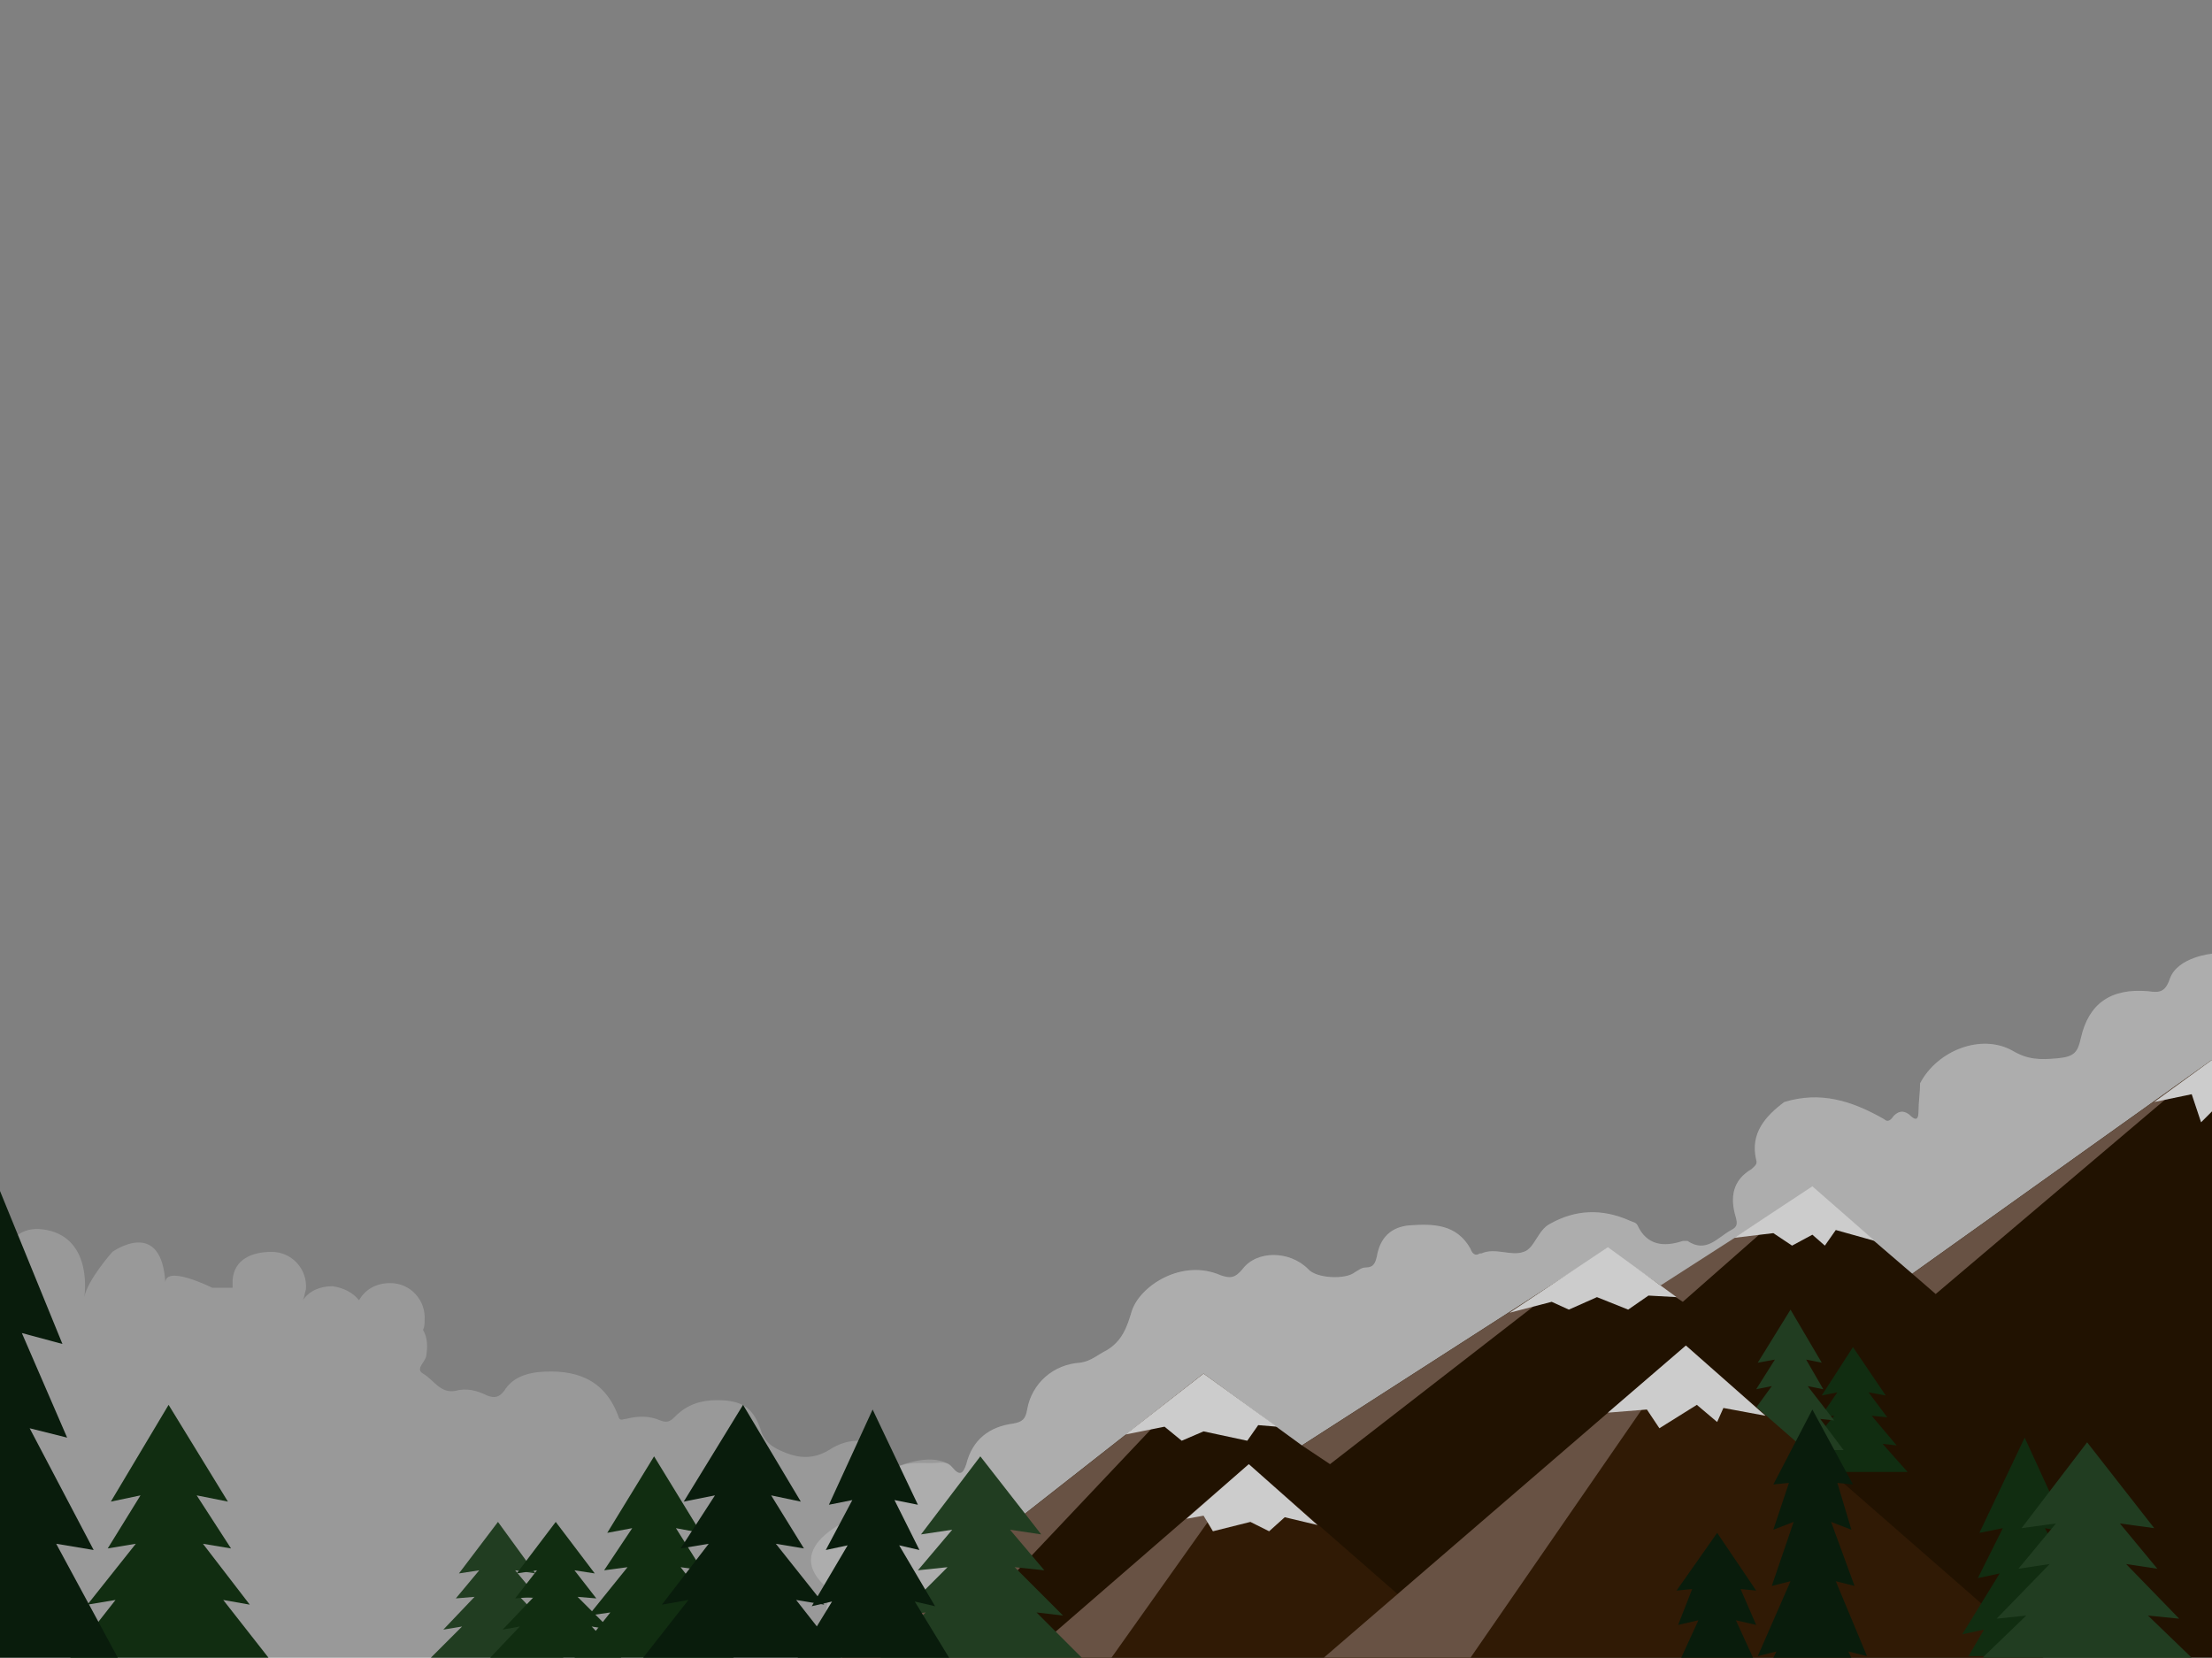 <?xml version="1.0" encoding="utf-8"?>
<!-- Generator: Adobe Illustrator 22.1.0, SVG Export Plug-In . SVG Version: 6.00 Build 0)  -->
<svg version="1.1" id="Laag_1" xmlns="http://www.w3.org/2000/svg" xmlns:xlink="http://www.w3.org/1999/xlink" x="0px" y="0px"
	 viewBox="0 0 141.7 106.2" style="enable-background:new 0 0 141.7 106.2;" xml:space="preserve">
<rect x="0" y="0" width="141.7" height="106.2" fill="#808080" stroke="none"/>
<style type="text/css">
	.st0{opacity:0.2;fill:#FFFFFF;}
	.st1{fill:#211201;}
	.st2{fill:#685244;}
	.st3{fill:#EB764D;}
	.st4{fill:#F9C5A9;}
	.st5{fill:#2B2B2B;}
	.st6{fill:#112D11;}
	.st7{fill:#213D21;}
	.st8{fill:#301A05;}
	.st9{fill:#091C0C;}
	.st10{fill:#CCCCCC;}
</style>
<path class="st0" d="M0,81.9l0,24.3l141.7,0V61.1c0,0-2.2,0.2-2.7,1.6c-0.3,0.9-0.7,0.9-1.4,0.8c-2.4-0.2-3.8,0.8-4.3,3
	c-0.2,0.9-0.4,1.2-1.5,1.3c-1.1,0.1-1.9,0.1-2.9-0.5c-2-1.1-4.8,0-5.9,2.1c0,0.6-0.1,1.2-0.1,1.8c0,0.7-0.3,0.5-0.6,0.2
	c-0.4-0.3-0.7-0.2-1,0.1c-0.2,0.3-0.4,0.4-0.6,0.2c-2.1-1.2-4.1-1.8-6.4-1.1c0,0,0,0,0,0c-1.2,0.9-2.2,2-1.8,3.7
	c0.1,0.3-0.1,0.4-0.3,0.6c-1.2,0.7-1.4,1.8-1,3.1c0.1,0.4,0.1,0.6-0.3,0.8c-0.9,0.5-1.6,1.5-2.8,0.7c-0.1,0-0.2,0-0.3,0
	c-1.2,0.4-2.3,0.3-2.9-1c-0.1-0.2-0.3-0.2-0.5-0.3c-1.8-0.8-3.5-0.7-5.1,0.2c-0.8,0.4-1,1.6-1.7,1.8c-0.8,0.3-1.8-0.3-2.7,0.1
	c0,0-0.1,0-0.1,0c-0.3,0.2-0.5,0-0.6-0.3c-0.9-1.6-2.4-1.6-3.9-1.5c-1.2,0.1-1.9,0.8-2.1,2c-0.1,0.4-0.2,0.7-0.7,0.7
	c-0.3,0-0.5,0.2-0.7,0.3c-0.6,0.5-2.5,0.4-3-0.2c-1.2-1.2-3.3-1.2-4.2,0c-0.5,0.6-0.8,0.6-1.4,0.4c-2.5-1.1-5.2,0.7-5.7,2.3
	c-0.3,1-0.6,1.9-1.6,2.5c-0.6,0.3-1,0.7-1.7,0.8c-1.7,0.1-3.1,1.3-3.4,3c-0.1,0.6-0.3,0.8-0.9,0.9c-1.5,0.2-2.6,1-3,2.6
	c-0.2,0.6-0.4,0.8-0.9,0.2c-0.2-0.3-0.5-0.3-0.8-0.3c-0.8,0.1-1.7-0.1-2.5,0.2c-0.3,0.1-0.5-0.1-0.6-0.3c-1.1-1.7-2.8-1.5-4-0.7
	c-1,0.6-1.9,0.5-2.7,0.2c-0.5-0.2-1.3-0.5-1.6-1.3c-0.5-1.6-1.2-2.1-2.9-2.1c-1,0-1.9,0.3-2.6,1c-0.3,0.3-0.5,0.5-1,0.3
	c-0.7-0.3-1.4-0.3-2.2-0.1c-0.2,0-0.4,0.2-0.5-0.2c-0.9-2.4-2.8-3-5.1-2.8c-0.9,0.1-1.7,0.4-2.2,1.2c-0.3,0.4-0.6,0.5-1.1,0.3
	c-0.6-0.3-1.3-0.5-2-0.3c-1,0.2-1.4-0.7-2.1-1.1c-0.5-0.3,0.1-0.7,0.2-1.1c0.1-0.6,0.1-1.2-0.2-1.7c0.1-0.2,0.1-0.4,0.1-0.6
	c0.1-1.3-0.9-2.4-2.2-2.4c-0.9,0-1.6,0.4-2,1.1c-0.4-0.5-1-0.8-1.7-0.9c-0.8,0-1.5,0.3-1.9,0.9l0,0c0.1-0.2,0.1-0.4,0.2-0.7
	c0.1-1.3-0.9-2.4-2.2-2.4S15,80.7,14.9,82c0,0.2,0,0.4,0,0.5l-1.3,0c0,0-3.2-1.6-3-0.2c-0.2-4.4-3.4-2.1-3.4-2.1S5.6,82,5.4,83.1
	c0,0,0.6-3.7-2.4-4.3S0,81.9,0,81.9z"/>
<path class="st0" d="M57.6,93.9c0,0-3.2,0.9-2.4,3.1c0,0-5.7,2-2,4.9c0,0-1.8,4.6,3.9,4.4s84.6,0,84.6,0V61.1c0,0-2.2,0.2-2.7,1.6
	c-0.3,0.9-0.7,0.9-1.4,0.8c-2.4-0.2-3.8,0.8-4.3,3c-0.2,0.9-0.4,1.2-1.5,1.3c-1.1,0.1-1.9,0.1-2.9-0.5c-2-1.1-4.8,0-5.9,2.1
	c0,0.6-0.1,1.2-0.1,1.8c0,0.7-0.3,0.5-0.6,0.2c-0.4-0.3-0.7-0.2-1,0.1c-0.2,0.3-0.4,0.4-0.6,0.2c-2.1-1.2-4.1-1.8-6.4-1.1
	c0,0,0,0,0,0c-1.2,0.9-2.2,2-1.8,3.7c0.1,0.3-0.1,0.4-0.3,0.6c-1.2,0.7-1.4,1.8-1,3.1c0.1,0.4,0.1,0.6-0.3,0.8
	c-0.9,0.5-1.6,1.5-2.8,0.7c-0.1,0-0.2,0-0.3,0c-1.2,0.4-2.3,0.3-2.9-1c-0.1-0.2-0.3-0.2-0.5-0.3c-1.8-0.8-3.5-0.7-5.1,0.2
	c-0.8,0.4-1,1.6-1.7,1.8c-0.8,0.3-1.8-0.3-2.7,0.1c0,0-0.1,0-0.1,0c-0.3,0.2-0.5,0-0.6-0.3c-0.9-1.6-2.4-1.6-3.9-1.5
	c-1.2,0.1-1.9,0.8-2.1,2c-0.1,0.4-0.2,0.7-0.7,0.7c-0.3,0-0.5,0.2-0.7,0.3c-0.6,0.5-2.5,0.4-3-0.2c-1.2-1.2-3.3-1.2-4.2,0
	c-0.5,0.6-0.8,0.6-1.4,0.4c-2.5-1.1-5.2,0.7-5.7,2.3c-0.3,1-0.6,1.9-1.6,2.5c-0.6,0.3-1,0.7-1.7,0.8c-1.7,0.1-3.1,1.3-3.4,3
	c-0.1,0.6-0.3,0.8-0.9,0.9c-1.5,0.2-2.6,1-3,2.6c-0.2,0.6-0.4,0.8-0.9,0.2C60.9,93.9,60.1,93,57.6,93.9"/>
<polygon class="st1" points="141.7,67.9 122.5,81.6 116.1,76.1 107.3,83 103,80 83.4,92.6 77.1,88 53.9,106.2 141.7,106.2 "/>
<g>
	<polygon class="st2" points="77.1,88 53.9,106.2 59.9,106.2 	"/>
	<polygon class="st2" points="103,80 83.4,92.6 85.2,93.8 	"/>
	<polygon class="st2" points="141.7,67.9 122.5,81.6 124,82.9 	"/>
	<polygon class="st2" points="116.1,76.1 106.3,82.4 107.8,83.4 	"/>
</g>
<path class="st3" d="M122.1,73"/>
<path class="st4" d="M32.1,101c-0.1,0-0.2,0-0.2,0c0,0,0-0.1,0.1-0.1C32,100.9,32,101,32.1,101z"/>
<path class="st5" d="M56.7,101.9c0.2-0.2-0.1-0.5,0-0.7c0.3-0.1,0.8-0.2,0.9,0.1c0,0.3-0.2,0.6-0.8,0.7
	C56.8,102,56.7,101.9,56.7,101.9z"/>
<polygon class="st6" points="10.8,106.2 4.5,106.2 7.4,102.5 5.6,102.8 8.7,98.9 6.9,99.2 9,95.8 7.1,96.2 10.8,90 14.6,96.2 
	12.6,95.8 14.8,99.2 13,98.9 16,102.8 14.3,102.5 17.2,106.2 "/>
<polygon class="st7" points="31.9,106.2 27.6,106.2 29.6,104.2 28.4,104.4 30.4,102.3 29.2,102.4 30.7,100.6 29.4,100.8 31.9,97.5 
	34.3,100.8 33,100.6 34.5,102.4 33.3,102.3 35.3,104.4 34.1,104.2 36.1,106.2 "/>
<polygon class="st6" points="118.7,94.3 115.2,94.3 116.8,92.5 115.9,92.6 117.5,90.7 116.6,90.8 117.7,89.2 116.7,89.4 118.7,86.3 
	120.8,89.4 119.7,89.2 120.9,90.8 119.9,90.7 121.5,92.6 120.6,92.5 122.2,94.3 "/>
<polygon class="st7" points="114.7,92.9 111.2,92.9 112.8,90.9 111.9,91 113.5,88.8 112.5,89 113.7,87.1 112.6,87.3 114.7,83.9 
	116.7,87.3 115.7,87.1 116.8,89 115.8,88.8 117.5,91 116.6,90.9 118.1,92.9 "/>
<polygon class="st6" points="35.6,106.2 31.4,106.2 33.3,104.2 32.2,104.4 34.2,102.3 33,102.4 34.4,100.6 33.1,100.8 35.6,97.5 
	38.1,100.8 36.8,100.6 38.2,102.4 37,102.3 39.1,104.4 37.9,104.2 39.8,106.2 "/>
<polygon class="st6" points="41.9,106.2 36.8,106.2 39.1,103.3 37.7,103.5 40.2,100.4 38.7,100.6 40.5,97.9 38.9,98.2 41.9,93.3 
	44.9,98.2 43.3,97.9 45,100.6 43.6,100.4 46,103.5 44.6,103.3 47,106.2 "/>
<polygon class="st8" points="80,93.8 65.7,106.2 94.2,106.2 "/>
<polygon class="st2" points="80,93.8 65.7,106.2 71.2,106.2 "/>
<polygon class="st8" points="108,86.2 84.8,106.2 130.9,106.2 "/>
<polygon class="st2" points="108,86.2 84.8,106.2 94.2,106.2 "/>
<path class="st9" d="M0,76.3v30c1.7,0,7.6,0,7.6,0l-4-7.4L6,99.3l-4.1-7.8l2.4,0.6l-2.9-6.7L4,86.1L0,76.3z"/>
<polygon class="st6" points="127.1,104.4 126.1,106.1 133.3,106.1 132.3,104.4 133.6,104.7 131.3,100.8 132.7,101.1 131,97.9 
	132.5,98.2 129.7,92.1 126.8,98.2 128.3,97.9 126.7,101.1 128.1,100.8 125.7,104.7 "/>
<polygon class="st7" points="129.8,103.5 127,106.2 140.4,106.2 137.6,103.5 139.6,103.7 136.2,100.2 138.2,100.5 135.8,97.6 
	138,97.9 133.7,92.4 129.5,97.9 131.7,97.6 129.3,100.5 131.3,100.2 127.9,103.7 "/>
<polygon class="st9" points="113.8,105.8 113.6,106.2 118.6,106.2 118.4,105.8 119.6,106.1 117.6,101.3 118.8,101.6 117.3,97.5 
	118.6,98 117.7,95 118.7,95.1 116.1,90.3 113.6,95.1 114.6,95 113.6,98 114.9,97.5 113.5,101.6 114.7,101.3 112.6,106.1 "/>
<polygon class="st9" points="107.5,104.1 108.8,103.8 107.7,106.2 112.3,106.2 111.2,103.8 112.5,104.1 111.5,101.8 112.5,101.9 
	110,98.2 107.4,101.9 108.4,101.8 "/>
<g>
	<polygon class="st10" points="77.1,88 72.1,91.9 74.6,91.4 75.7,92.3 77.1,91.7 79.9,92.3 80.6,91.3 81.8,91.4 	"/>
	<polygon class="st10" points="80,93.8 84.4,97.7 82.3,97.2 81.3,98.1 80.1,97.5 77.7,98.1 77.1,97.1 76,97.3 	"/>
	<polygon class="st10" points="103,79.9 96.7,84.1 99.4,83.4 100.5,83.9 102.3,83.1 104.3,83.9 105.6,83 107.4,83.1 	"/>
	<polygon class="st10" points="108,86.2 103,90.5 105.5,90.3 106.3,91.5 108.7,90 110,91.1 110.4,90.2 113.1,90.7 	"/>
	<polygon class="st10" points="116.1,76 111.1,79.3 113.6,79 114.8,79.8 116.1,79.1 116.9,79.8 117.6,78.8 120.1,79.5 	"/>
	<polygon class="st10" points="141.7,67.9 138,70.6 140.4,70.1 141,71.9 141.7,71.2 	"/>
</g>
<polygon class="st7" points="62.8,106.2 56.4,106.2 59.3,103.3 57.6,103.5 60.7,100.4 58.8,100.6 61,98 59,98.3 62.8,93.3 
	66.7,98.3 64.7,98 66.9,100.6 65,100.4 68.1,103.5 66.4,103.3 69.3,106.2 "/>
<polygon class="st9" points="55.9,106.2 51.1,106.2 53.3,102.6 52,102.9 54.3,99 52.9,99.3 54.6,96.1 53.1,96.4 55.9,90.3 
	58.8,96.4 57.3,96.1 58.9,99.3 57.6,99 59.9,102.9 58.6,102.6 60.8,106.2 "/>
<polygon class="st9" points="47.6,106.2 41.2,106.2 44.1,102.5 42.4,102.8 45.4,98.9 43.6,99.2 45.8,95.8 43.8,96.2 47.6,90 
	51.3,96.2 49.4,95.8 51.5,99.2 49.7,98.9 52.8,102.8 51,102.5 53.9,106.2 "/>
</svg>
